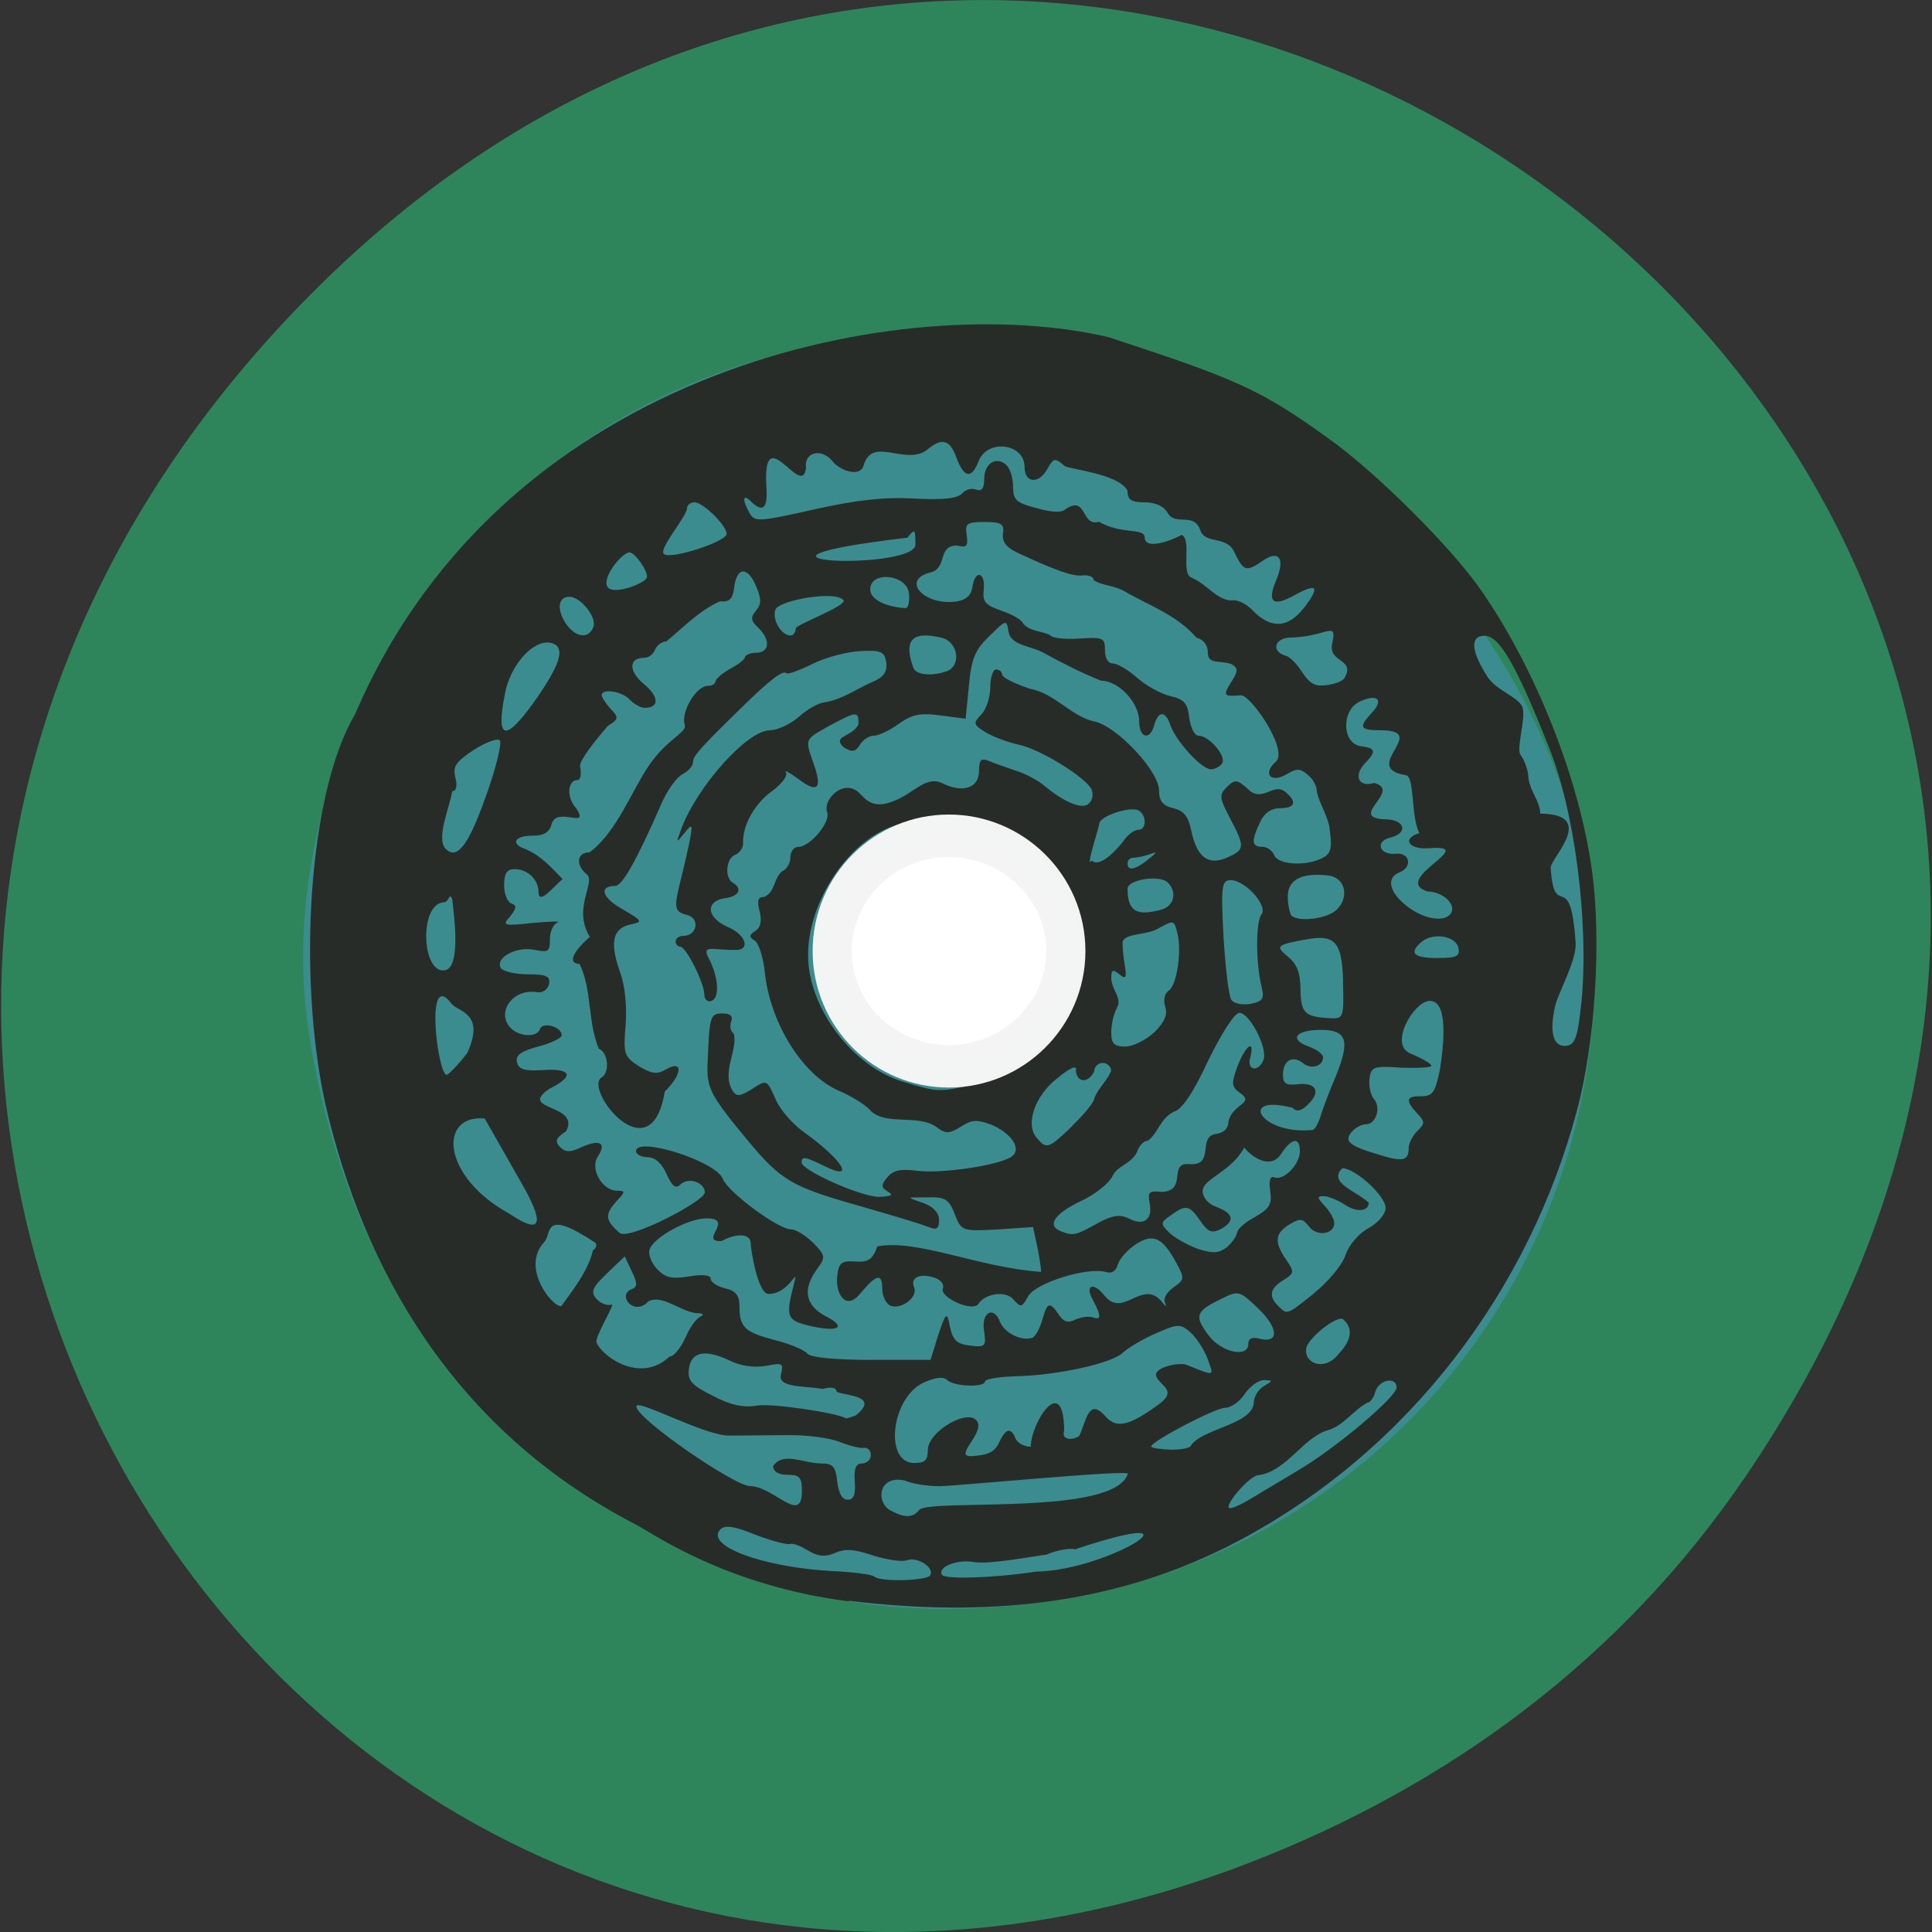 <svg xmlns="http://www.w3.org/2000/svg" viewBox="0 0 16 16"><rect x="0" y="0" width="16" height="16" fill="#333333" stroke="none"/><path d="m 14.449 12.238 c 5.566 -8.18 -5.246 -16.473 -11.871 -9.805 c -6.246 6.281 -0.105 16.04 7.773 12.992 c 1.645 -0.637 3.074 -1.684 4.098 -3.188" fill="#2e855b"/><path d="m 7.02 13.258 c -0.918 -0.164 -2.035 -0.738 -2.789 -1.438 c -0.277 -0.258 -0.758 -0.852 -0.988 -1.215 c -0.352 -0.563 -0.668 -1.613 -0.723 -2.402 c -0.094 -1.383 0.52 -2.918 1.586 -3.953 c 1.512 -1.461 3.641 -1.863 5.684 -1.07 c 1.504 0.582 2.828 2.086 3.246 3.68 c 0.68 2.602 -0.852 5.344 -3.461 6.195 c -0.801 0.262 -1.777 0.34 -2.555 0.203" fill="#3b8c8f"/><path d="m 7.03 13.262 c -1.031 -0.133 -1.625 -0.566 -1.773 -0.641 c -1.504 -0.781 -2.25 -2.113 -2.566 -3.492 c -0.23 -1.074 -0.133 -2.57 0.25 -3.215 c 1.25 -2.914 4.59 -3.512 6.242 -3.121 c 1.063 0.348 1.258 0.434 1.816 0.836 c 0.387 0.273 1.016 0.898 1.266 1.258 c 0.457 0.66 0.813 1.563 0.918 2.316 c 0.082 0.582 0.027 1.441 -0.125 2 c -0.391 1.461 -1.367 2.801 -2.816 3.566 c -1.012 0.531 -2.094 0.625 -3.211 0.488 m 0.672 -0.211 c 0.039 -0.063 -0.105 -0.156 -0.191 -0.125 c -0.039 0.016 -0.168 -0.004 -0.281 -0.039 c -0.164 -0.055 -0.234 -0.059 -0.328 -0.016 c -0.16 0.063 -0.215 -0.063 -0.348 -0.082 c -0.023 0.016 -0.156 -0.02 -0.289 -0.07 c -0.18 -0.074 -0.258 -0.086 -0.297 -0.051 c -0.141 0.137 0.348 0.316 0.922 0.348 c 0.176 0.008 0.332 0.027 0.352 0.047 c 0.047 0.043 0.43 0.035 0.461 -0.012 m 0.879 -0.031 c 0.602 -0.008 1.477 -0.57 0.32 -0.184 c -0.039 -0.012 -0.145 0.004 -0.234 0.043 c -0.148 0.02 -0.473 0.082 -0.598 0.063 c -0.141 -0.027 -0.309 0.039 -0.27 0.105 c 0.027 0.039 0.43 0.027 0.781 -0.027 m -0.969 -0.512 c 0.105 -0.094 1.613 0.055 1.727 -0.297 c 0.016 -0.039 -1.426 0.102 -1.562 0.102 c -0.105 0 -0.234 -0.023 -0.285 -0.047 c -0.211 -0.047 -0.242 0.164 -0.129 0.242 c 0.125 0.07 0.195 0.07 0.25 0 m -0.973 -0.152 c 0 -0.117 -0.02 -0.137 -0.117 -0.137 c -0.078 0 -0.121 -0.027 -0.121 -0.074 c 0.09 -0.121 0.246 -0.02 0.406 -0.02 c 0.09 0 0.113 0.031 0.125 0.152 c 0.012 0.094 0.039 0.148 0.086 0.148 c 0.051 0 0.066 -0.043 0.059 -0.148 c -0.008 -0.109 0.008 -0.152 0.059 -0.152 c 0.039 0 0.074 -0.031 0.074 -0.07 c 0 -0.039 -0.027 -0.066 -0.063 -0.059 c -0.031 0.004 -0.121 -0.02 -0.199 -0.051 c -0.078 -0.031 -0.258 -0.055 -0.402 -0.055 c -0.145 0 -0.375 0.004 -0.512 0.004 c -0.203 0 -0.766 -0.309 -0.766 -0.242 c 0 0.102 0.813 0.66 0.941 0.66 c 0.199 0.004 0.43 0.324 0.43 0.043 m 3.75 0.043 c 0.086 -0.055 0.27 -0.16 0.402 -0.242 c 0.305 -0.188 0.773 -0.586 0.773 -0.66 c 0 -0.094 -0.148 -0.066 -0.176 0.035 c -0.012 0.047 -0.043 0.09 -0.066 0.09 c -0.121 0.066 -0.195 0.191 -0.332 0.23 c -0.203 0.063 -0.34 0.34 -0.57 0.371 c -0.074 0 -0.305 0.273 -0.234 0.273 c 0.027 0 0.117 -0.043 0.203 -0.098 m -2.707 -0.383 c 0 -0.16 0.359 -0.363 0.414 -0.227 c 0.039 0.102 -0.203 0.285 -0.051 0.277 c 0.137 -0.008 0.191 -0.035 0.227 -0.113 c 0.055 -0.117 0.098 -0.129 0.137 -0.031 c 0.016 0.035 0.07 0.066 0.125 0.066 c 0.004 -0.207 0.273 -0.617 0.277 -0.133 c -0.027 0.082 0.074 0.082 0.125 0.043 c 0.059 -0.121 0.074 -0.32 0.215 -0.164 c 0.09 0.105 0.191 0.086 0.434 -0.09 c 0.18 -0.125 0.012 -0.16 -0.012 -0.242 c -0.02 -0.074 0.195 -0.113 0.246 -0.094 c 0.246 0.098 0.234 0.102 0.18 -0.047 c -0.027 -0.074 -0.09 -0.172 -0.141 -0.219 c -0.086 -0.074 -0.102 -0.074 -0.289 0.008 c -0.109 0.047 -0.23 0.121 -0.273 0.16 c -0.086 0.086 -0.539 0.188 -0.895 0.195 c -0.133 0.004 -0.246 0.023 -0.246 0.043 c 0 0.051 -0.258 0.043 -0.313 -0.012 c -0.031 -0.031 -0.098 -0.023 -0.199 0.023 c -0.266 0.129 -0.324 0.664 -0.074 0.664 c 0.09 0 0.113 -0.023 0.113 -0.109 m 2.18 -0.039 c 0.105 -0.141 0.512 -0.172 0.52 -0.355 c 0 -0.047 0.039 -0.109 0.082 -0.133 c 0.078 -0.047 0.078 -0.047 0.004 -0.051 c -0.047 0 -0.117 0.051 -0.16 0.113 c -0.043 0.066 -0.117 0.117 -0.164 0.117 c -0.082 0 -0.609 0.277 -0.613 0.32 c 0 0.012 0.074 0.023 0.164 0.027 c 0.094 0 0.168 -0.016 0.168 -0.039 m -2.777 -0.246 c 0.203 -0.164 -0.086 -0.16 -0.16 -0.195 c 0 -0.035 -0.047 -0.043 -0.117 -0.023 c -0.137 -0.027 -0.371 -0.008 -0.344 -0.117 c 0.023 -0.098 0.016 -0.102 -0.125 -0.074 c -0.102 0.016 -0.211 0 -0.305 -0.047 c -0.199 -0.094 -0.316 -0.07 -0.332 0.074 c -0.012 0.094 0.023 0.133 0.195 0.219 c 0.148 0.078 0.254 0.102 0.371 0.082 c 0.117 -0.02 0.652 0.059 0.734 0.105 c 0.004 0.004 0.043 -0.008 0.082 -0.023 m 0.66 -0.594 c 0.086 -0.27 0.094 -0.277 0.121 -0.137 c 0.023 0.109 0.059 0.141 0.164 0.152 c 0.129 0.016 0.137 0.008 0.117 -0.125 c -0.023 -0.152 0.082 -0.207 0.133 -0.07 c 0.039 0.094 0.184 0.164 0.273 0.129 c 0.113 -0.105 0.078 -0.395 0.207 -0.199 c 0.043 0.07 0.082 0.082 0.141 0.051 c 0.047 -0.02 0.109 -0.031 0.145 -0.02 c 0.07 0.027 0.074 -0.008 0.008 -0.133 c -0.078 -0.133 -0.004 -0.168 0.094 -0.043 c 0.152 0.184 0.305 -0.137 0.465 0.039 c 0.035 0.047 0.051 0.055 0.035 0.02 c -0.02 -0.035 0.008 -0.086 0.066 -0.129 c 0.094 -0.063 0.094 -0.078 0.031 -0.195 c -0.117 -0.219 -0.195 -0.258 -0.34 -0.164 c -0.066 0.043 -0.133 0.117 -0.148 0.164 c -0.016 0.059 -0.051 0.082 -0.102 0.066 c -0.152 -0.043 -0.578 0.09 -0.641 0.199 c -0.051 0.094 -0.063 0.098 -0.121 0.031 c -0.063 -0.078 -0.234 -0.055 -0.293 0.035 c -0.047 0.07 -0.324 -0.055 -0.293 -0.129 c 0.012 -0.035 -0.02 -0.074 -0.074 -0.09 c -0.121 -0.039 -0.199 0.004 -0.164 0.082 c 0.031 0.082 -0.105 0.184 -0.195 0.152 c -0.039 -0.016 -0.07 -0.082 -0.07 -0.145 c 0 -0.16 -0.082 -0.074 -0.188 0.051 c -0.113 0.133 -0.203 -0.004 -0.184 -0.156 c 0.012 -0.105 0.035 -0.125 0.148 -0.117 c 0.109 0.008 0.145 -0.016 0.184 -0.125 c 0.332 -0.063 0.84 0.176 1.355 0.211 c 0.004 -0.008 -0.008 -0.09 -0.027 -0.191 l -0.039 -0.18 l -0.297 0.02 c -0.293 0.016 -0.297 0.012 -0.352 -0.129 c -0.047 -0.121 -0.078 -0.141 -0.223 -0.137 c -0.148 0.004 -0.211 -0.012 -0.035 0.047 c 0.082 0.031 0.129 0.082 0.129 0.141 c 0 0.07 -0.02 0.086 -0.082 0.059 c -0.098 -0.035 -0.223 -0.074 -0.605 -0.184 c -0.535 -0.152 -0.625 -0.207 -0.895 -0.531 c -0.305 -0.367 -0.34 -0.434 -0.336 -0.617 c 0.016 -0.418 0.02 -0.438 0.125 -0.438 c 0.066 0 0.09 0.023 0.07 0.07 c -0.012 0.035 -0.004 0.078 0.023 0.098 c 0.035 0.133 -0.102 0.316 -0.012 0.469 c 0.035 0.055 0.063 0.051 0.164 -0.012 c 0.121 -0.078 0.121 -0.078 0.191 0.078 c 0.035 0.09 0.148 0.219 0.25 0.289 c 0.309 0.223 0.418 0.402 0.16 0.273 c -0.16 -0.078 -0.191 -0.086 -0.191 -0.031 c 0 0.066 0.492 0.285 0.641 0.285 c 0.102 -0.004 0.121 -0.016 0.074 -0.043 c -0.059 -0.035 -0.059 -0.055 -0.004 -0.121 c 0.051 -0.059 0.113 -0.07 0.254 -0.051 c 0.203 0.023 0.68 -0.047 0.777 -0.121 c 0.082 -0.063 -0.004 -0.191 -0.172 -0.262 c -0.117 -0.043 -0.16 -0.043 -0.25 0.016 c -0.098 0.059 -0.125 0.063 -0.203 0.004 c -0.16 -0.113 -0.43 -0.004 -0.555 -0.145 c -0.035 -0.039 -0.152 -0.113 -0.254 -0.156 c -0.301 -0.129 -0.57 -0.563 -0.613 -0.98 c -0.012 -0.121 -0.051 -0.242 -0.082 -0.262 c -0.051 -0.031 -0.051 -0.047 0.004 -0.082 c 0.043 -0.027 0.055 -0.082 0.035 -0.16 c -0.023 -0.09 -0.016 -0.121 0.039 -0.121 c 0.094 -0.047 0.074 -0.148 0.145 -0.211 c 0.039 -0.016 0.07 -0.066 0.07 -0.113 c 0 -0.047 0.027 -0.09 0.063 -0.09 c 0.102 0 0.273 -0.207 0.242 -0.289 c -0.035 -0.09 0.109 -0.258 0.238 -0.18 c 0.066 0.039 0.109 0.176 0.32 0.086 c 0.156 -0.059 0.262 -0.211 0.395 -0.145 c 0.172 0.086 0.305 0.039 0.305 -0.102 c 0 -0.09 0.016 -0.109 0.082 -0.082 c 0.047 0.02 0.148 0.055 0.227 0.082 c 0.078 0.023 0.184 0.082 0.234 0.125 c 0.164 0.137 0.316 0.199 0.367 0.145 c 0.027 -0.023 0.039 -0.074 0.023 -0.113 c -0.039 -0.098 -0.43 -0.34 -0.609 -0.375 c -0.086 -0.02 -0.207 -0.063 -0.27 -0.102 c -0.102 -0.063 -0.105 -0.074 -0.035 -0.148 c 0.043 -0.043 0.074 -0.145 0.074 -0.227 c 0 -0.078 0.023 -0.145 0.047 -0.145 c 0.027 0 0.051 0.02 0.051 0.043 c 0 0.023 0.102 0.074 0.23 0.117 c 0.203 0.035 0.344 0.23 0.531 0.27 c 0.184 0.035 0.539 0.41 0.539 0.574 c 0 0.086 0.031 0.125 0.117 0.145 c 0.086 0.02 0.125 0.066 0.148 0.18 c 0.047 0.227 0.141 0.297 0.297 0.23 c 0.148 -0.066 0.152 -0.086 0.027 -0.324 c -0.09 -0.172 -0.094 -0.195 -0.027 -0.262 c 0.066 -0.063 0.082 -0.063 0.168 0.012 c 0.121 0.129 0.215 -0.051 0.313 0.027 c 0.102 0.082 0.086 0.137 -0.039 0.137 c -0.074 0 -0.133 0.039 -0.168 0.117 c -0.074 0.156 -0.07 0.203 0.02 0.203 c 0.039 0 0.082 0.031 0.098 0.07 c 0.031 0.078 0.262 0.094 0.398 0.023 c 0.07 -0.035 0.082 -0.082 0.063 -0.219 c -0.008 -0.125 -0.09 -0.227 -0.109 -0.336 c 0 -0.043 -0.035 -0.105 -0.078 -0.137 c -0.059 -0.051 -0.09 -0.051 -0.168 -0.004 c -0.137 0.082 -0.207 -0.004 -0.09 -0.105 c 0.098 -0.102 -0.211 -0.551 -0.293 -0.547 c -0.148 0.012 -0.152 0.004 -0.07 -0.125 c 0.047 -0.074 0.047 -0.102 -0.008 -0.133 c -0.09 -0.035 -0.195 0.008 -0.195 -0.094 c 0 -0.063 -0.035 -0.109 -0.094 -0.125 c -0.172 -0.195 -0.395 -0.266 -0.594 -0.383 c -0.086 -0.051 -0.191 -0.047 -0.258 -0.094 c 0 -0.027 -0.039 -0.043 -0.086 -0.039 c -0.082 0.012 -0.223 -0.039 -0.52 -0.176 c -0.117 -0.051 -0.152 -0.098 -0.145 -0.168 c 0.012 -0.082 -0.012 -0.098 -0.152 -0.098 c -0.148 0 -0.164 0.012 -0.148 0.109 c 0.012 0.094 0 0.105 -0.082 0.086 c -0.164 0 -0.074 0.188 -0.219 0.223 c -0.242 0.059 -0.063 0.27 0.203 0.242 c 0.09 -0.012 0.133 -0.047 0.145 -0.121 c 0.02 -0.145 0.109 -0.129 0.094 0.02 c -0.012 0.102 0.012 0.129 0.148 0.176 c 0.09 0.031 0.172 0.078 0.18 0.109 c 0.063 0.066 0.148 0.055 0.223 0.094 c 0.012 0.023 0.121 0.035 0.238 0.027 c 0.199 -0.012 0.215 -0.008 0.215 0.098 c 0 0.066 0.027 0.109 0.066 0.109 c 0.039 0 0.129 0.055 0.199 0.117 c 0.07 0.063 0.195 0.133 0.273 0.152 c 0.121 0.027 0.148 0.063 0.16 0.184 c 0.012 0.078 0.043 0.145 0.078 0.145 c 0.086 0 0.23 0.168 0.195 0.227 c -0.016 0.027 -0.059 0.051 -0.094 0.051 c -0.078 0 -0.293 -0.238 -0.336 -0.367 c -0.039 -0.117 -0.098 -0.121 -0.133 0 c -0.035 0.133 -0.125 0.109 -0.125 -0.031 c 0 -0.156 -0.172 -0.336 -0.316 -0.336 c -0.164 -0.066 -0.32 -0.145 -0.469 -0.227 c -0.105 -0.063 -0.277 -0.059 -0.297 -0.18 c -0.016 -0.102 -0.02 -0.098 -0.16 0.039 c -0.117 0.113 -0.148 0.188 -0.168 0.41 l -0.027 0.273 l -0.207 -0.027 c -0.172 -0.023 -0.238 -0.008 -0.348 0.07 c -0.074 0.055 -0.168 0.098 -0.207 0.098 c -0.039 0 -0.09 0.035 -0.113 0.074 c -0.035 0.059 -0.063 0.066 -0.133 0.023 c -0.109 -0.098 0.078 -0.086 0.121 -0.195 c 0 -0.109 -0.016 -0.105 -0.242 0.016 c -0.203 0.113 -0.203 0.105 -0.133 0.305 c 0.078 0.215 0.039 0.258 -0.121 0.137 c -0.074 -0.055 -0.125 -0.082 -0.105 -0.055 c 0.016 0.027 -0.035 0.094 -0.113 0.152 c -0.145 0.102 -0.246 0.285 -0.242 0.426 c 0.004 0.043 -0.027 0.086 -0.063 0.102 c -0.078 0.027 -0.094 0.191 -0.02 0.234 c 0.078 0.047 0.051 0.109 -0.059 0.125 c -0.176 0.023 -0.164 0.164 0.02 0.242 c 0.145 0.063 0.18 0.184 0.07 0.188 c -0.199 0.004 -0.297 -0.051 -0.23 0.074 c 0.078 0.152 0.09 0.324 0.02 0.348 c -0.031 0.012 -0.059 -0.012 -0.059 -0.051 c 0 -0.098 -0.152 -0.398 -0.199 -0.398 c -0.02 0 -0.039 -0.02 -0.039 -0.043 c 0 -0.027 0.031 -0.047 0.066 -0.047 c 0.113 0 0.137 -0.145 0.031 -0.172 c -0.109 -0.027 -0.113 -0.059 -0.055 -0.289 c 0.023 -0.09 0.055 -0.23 0.074 -0.32 c 0.027 -0.148 0.023 -0.152 -0.043 -0.07 c -0.07 0.086 -0.07 0.086 -0.027 -0.031 c 0.129 -0.352 0.547 -0.82 0.734 -0.82 c 0.063 0 0.172 -0.051 0.242 -0.113 c 0.07 -0.063 0.164 -0.113 0.203 -0.117 c 0.156 -0.023 0.277 -0.117 0.426 -0.18 c 0.074 -0.035 0.102 -0.078 0.094 -0.152 c -0.016 -0.09 -0.043 -0.102 -0.211 -0.094 c -0.109 0.004 -0.289 0.051 -0.398 0.105 c -0.109 0.055 -0.207 0.09 -0.219 0.078 c -0.027 -0.027 -0.133 0.051 -0.371 0.285 c -0.352 0.344 -0.402 0.402 -0.402 0.453 c 0 0.031 -0.039 0.074 -0.086 0.098 c -0.051 0.027 -0.129 0.137 -0.176 0.246 c -0.207 0.473 -0.324 0.68 -0.383 0.68 c -0.137 0 -0.109 0.098 0.059 0.191 c 0.172 0.102 0.176 0.105 0.063 0.129 c -0.145 0.035 -0.168 0.152 -0.078 0.402 c 0.039 0.109 0.055 0.285 0.043 0.434 c -0.02 0.234 -0.012 0.258 0.109 0.336 c 0.102 0.063 0.152 0.07 0.219 0.031 c 0.148 -0.09 0.148 0.031 -0.004 0.18 c -0.113 0.699 -0.676 -0.023 -0.523 -0.117 c 0.07 -0.043 0.055 -0.207 -0.023 -0.238 c -0.094 -0.223 -0.055 -0.492 -0.16 -0.703 c -0.098 0 -0.059 -0.098 0.086 -0.223 c -0.145 -0.234 0.047 -0.445 -0.023 -0.516 c -0.098 -0.078 -0.086 -0.184 0.02 -0.184 c 0.223 -0.164 0.348 -0.508 0.492 -0.719 c 0.152 -0.223 0.316 -0.273 0.297 -0.336 c -0.035 -0.105 0.094 -0.324 0.191 -0.324 c 0.039 0 0.066 -0.02 0.066 -0.047 c 0.066 -0.086 0.172 -0.105 0.238 -0.18 c 0 -0.027 0.043 -0.047 0.094 -0.047 c 0.113 0 0.125 -0.105 0.02 -0.207 c -0.063 -0.059 -0.066 -0.086 -0.02 -0.141 c 0.047 -0.055 0.047 -0.098 0 -0.207 c -0.07 -0.164 -0.16 -0.156 -0.18 0.016 c -0.012 0.094 -0.039 0.121 -0.117 0.113 c -0.172 0.074 -0.328 0.238 -0.445 0.332 c -0.035 0 -0.078 0.031 -0.094 0.07 c -0.016 0.039 -0.055 0.066 -0.09 0.066 c -0.129 0 -0.129 0.109 -0.004 0.215 c 0.129 0.105 0.133 0.199 0.008 0.199 c -0.031 0 -0.086 -0.031 -0.121 -0.066 c -0.059 -0.07 -0.234 -0.098 -0.234 -0.039 c 0 0.016 0.031 0.066 0.074 0.113 c 0.07 0.074 0.066 0.086 -0.023 0.141 c -0.09 0.105 -0.238 0.285 -0.23 0.336 c 0.012 0.063 0.004 0.113 -0.02 0.113 c -0.086 0 -0.094 0.145 -0.012 0.234 c 0.117 0.18 -0.16 -0.02 -0.203 0.129 c -0.02 0.07 -0.063 0.098 -0.16 0.098 c -0.152 0 -0.184 0.07 -0.051 0.113 c 0.129 0.059 0.203 0.145 0.301 0.246 c -0.063 0.051 -0.199 0.223 -0.199 0.109 c 0 -0.105 -0.09 -0.191 -0.199 -0.191 c -0.063 0 -0.086 0.035 -0.086 0.133 c 0 0.074 0.027 0.141 0.063 0.152 c 0.043 0.016 0.039 0.039 -0.012 0.105 c -0.07 0.078 -0.059 0.082 0.188 0.055 c 0.145 -0.012 0.234 -0.016 0.203 -0.004 c -0.035 0.016 -0.063 0.074 -0.063 0.141 c 0 0.102 -0.012 0.109 -0.129 0.086 c -0.148 -0.031 -0.328 0.066 -0.277 0.152 c 0.02 0.027 0.121 0.051 0.227 0.051 c 0.152 0 0.184 0.016 0.172 0.082 c -0.012 0.043 -0.051 0.074 -0.098 0.066 c -0.203 -0.035 -0.348 0.172 -0.215 0.301 c 0.074 0.07 0.215 0.074 0.238 0.004 c 0.02 -0.063 0.18 -0.02 0.18 0.051 c 0 0.023 -0.086 0.066 -0.195 0.094 c -0.141 0.039 -0.188 0.07 -0.176 0.129 c 0.016 0.063 0.063 0.074 0.219 0.066 c 0.234 -0.016 0.258 0.051 0.055 0.152 c -0.281 0.184 0.258 0.125 0.133 0.355 c -0.086 0.055 -0.094 0.082 -0.051 0.129 c 0.047 0.047 0.086 0.047 0.184 0 c 0.152 -0.066 0.203 -0.031 0.129 0.082 c -0.066 0.102 0.039 0.281 0.16 0.281 c 0.07 0 0.07 0.008 0 0.082 c -0.102 0.113 -0.102 0.16 0.02 0.266 c 0.07 0.07 0.699 -0.258 0.707 -0.332 c 0 -0.086 -0.137 -0.133 -0.203 -0.066 c -0.039 0.035 -0.066 0.016 -0.113 -0.086 c -0.039 -0.09 -0.094 -0.141 -0.156 -0.141 c -0.051 0 -0.098 -0.023 -0.098 -0.051 c 0 -0.125 0.664 0.082 0.719 0.23 c 0.043 0.109 0.457 0.418 0.566 0.418 c 0.039 0 0.121 0.051 0.184 0.113 c 0.102 0.105 0.102 0.117 0.031 0.215 c -0.125 0.172 -0.098 0.305 0.078 0.395 c 0.18 0.094 0.086 0.133 -0.164 0.07 c -0.164 -0.043 -0.176 -0.074 -0.105 -0.344 c 0.039 -0.164 -0.031 0.086 -0.211 0.086 c -0.09 0 -0.148 -0.375 -0.148 -0.418 c 0 -0.082 -0.109 -0.09 -0.242 -0.02 c -0.195 0.008 0.117 -0.188 -0.125 -0.188 c -0.148 0 -0.43 0.152 -0.469 0.254 c -0.016 0.039 0.012 0.113 0.059 0.164 c 0.07 0.074 0.121 0.086 0.266 0.063 c 0.113 -0.02 0.18 -0.012 0.18 0.02 c 0 0.027 0.055 0.063 0.117 0.078 c 0.09 0.02 0.121 0.059 0.121 0.148 c 0 0.176 0.043 0.215 0.293 0.281 c 0.125 0.031 0.246 0.082 0.27 0.113 c 0.027 0.031 0.23 0.051 0.531 0.051 h 0.488 l 0.043 -0.137 m -2.074 -0.043 c 0.035 -0.086 0.094 -0.168 0.129 -0.18 c 0.031 -0.016 0.016 -0.027 -0.039 -0.027 c -0.141 -0.02 -0.281 -0.156 -0.395 -0.098 c -0.117 0.129 -0.266 -0.051 -0.137 -0.102 c 0.047 -0.016 0.047 -0.047 0 -0.145 l -0.059 -0.125 l -0.148 0.141 c -0.121 0.117 -0.137 0.152 -0.086 0.211 c 0.035 0.039 0.09 0.059 0.125 0.047 c 0.035 -0.016 -0.141 0.27 -0.125 0.313 c 0.043 0.113 0.363 0.348 0.605 0.117 c 0.031 0.004 0.09 -0.066 0.129 -0.152 m 5.41 0.133 c 0.176 -0.184 0.055 -0.273 0.039 -0.289 c -0.043 -0.039 -0.285 0.148 -0.305 0.238 c -0.023 0.125 0.148 0.199 0.266 0.051 m -0.746 -0.086 c 0 -0.043 0.031 -0.059 0.09 -0.043 c 0.164 0.043 0.164 -0.082 -0.004 -0.246 c -0.16 -0.152 -0.164 -0.156 -0.313 -0.082 c -0.207 0.102 -0.223 0.137 -0.105 0.297 c 0.105 0.145 0.332 0.195 0.332 0.074 m 0.547 -0.422 c 0.113 -0.09 0.23 -0.23 0.258 -0.313 c 0.027 -0.082 0.109 -0.18 0.191 -0.223 c 0.082 -0.047 0.141 -0.117 0.141 -0.168 c 0 -0.098 -0.25 -0.328 -0.359 -0.328 c -0.121 0.121 0.117 0.188 0.219 0.285 c 0 0.074 -0.102 0.082 -0.199 0.016 c -0.059 -0.039 -0.137 -0.07 -0.176 -0.07 c -0.055 0 -0.051 0.016 0.012 0.082 c 0.043 0.047 0.078 0.109 0.078 0.141 c 0 0.094 -0.145 0.113 -0.207 0.031 c -0.055 -0.07 -0.074 -0.074 -0.164 -0.02 c -0.121 0.074 -0.129 0.145 -0.027 0.293 c 0.07 0.102 0.066 0.113 -0.023 0.168 c -0.113 0.07 -0.125 0.133 -0.043 0.215 c 0.078 0.074 0.066 0.078 0.301 -0.109 m -5.977 -0.352 c 0.027 -0.016 0.039 -0.051 0.016 -0.066 c -0.434 -0.285 -0.352 -0.078 -0.418 -0.004 c -0.215 0.23 0.113 0.59 0.148 0.523 c 0.027 -0.047 0.215 -0.266 0.254 -0.453 m 5.336 -0.148 c 0 -0.027 0.066 -0.086 0.148 -0.129 c 0.121 -0.07 0.141 -0.105 0.125 -0.215 c -0.012 -0.09 0 -0.125 0.035 -0.113 c 0.078 0.031 0.211 -0.109 0.211 -0.215 c 0 -0.121 -0.066 -0.113 -0.152 0.016 c -0.078 0.129 -0.223 0.055 -0.309 -0.047 c -0.113 0.207 -0.34 0.254 -0.344 0.359 c 0 0.055 0.047 0.109 0.117 0.133 c 0.141 0.055 0.152 0.117 0.031 0.184 c -0.074 0.035 -0.105 0.023 -0.168 -0.07 c -0.09 -0.129 -0.117 -0.137 -0.242 -0.047 c -0.09 0.063 -0.09 0.07 -0.012 0.148 c 0.047 0.043 0.152 0.102 0.238 0.133 c 0.125 0.039 0.168 0.035 0.238 -0.016 c 0.043 -0.039 0.082 -0.094 0.082 -0.121 m -1.16 -0.074 c 0.129 -0.07 0.191 -0.078 0.262 -0.043 c 0.125 0.066 0.199 0.012 0.176 -0.121 c -0.02 -0.098 -0.008 -0.109 0.102 -0.098 c 0.215 -0.012 0.043 -0.25 0.23 -0.23 c 0.211 0.012 0.059 -0.227 0.215 -0.25 c 0.066 -0.008 0.105 -0.047 0.105 -0.105 c 0.035 -0.145 0.215 -0.148 0.102 -0.23 c -0.078 -0.055 -0.082 -0.078 -0.027 -0.227 c 0.066 -0.172 0.145 -0.23 0.105 -0.07 c -0.031 0.105 0.066 0.125 0.109 0.02 c 0.039 -0.094 -0.113 -0.391 -0.199 -0.391 c -0.039 0 -0.145 0.164 -0.258 0.395 c -0.125 0.27 -0.219 0.406 -0.281 0.422 c -0.117 0.055 -0.133 0.18 -0.219 0.242 c -0.035 0 -0.074 0.043 -0.09 0.094 c -0.051 0.102 -0.16 0.109 -0.203 0.199 c -0.027 0.059 -0.148 0.156 -0.27 0.211 c -0.211 0.102 -0.277 0.199 -0.156 0.246 c 0.098 0.039 0.121 0.035 0.297 -0.063 m -5.07 -0.871 c -0.383 -0.035 -0.359 0.477 0.199 0.785 c 0.047 0.027 0.391 0.281 0.145 -0.18 c -0.016 -0.031 -0.344 -0.605 -0.344 -0.605 m 7.652 0.246 c 0 -0.039 0.031 -0.102 0.07 -0.141 c 0.066 -0.063 0.066 -0.078 0 -0.148 c -0.098 -0.105 -0.09 -0.141 0.02 -0.141 c 0.109 0 0.125 -0.02 0.168 -0.215 c 0.031 -0.199 0.078 -0.594 -0.094 -0.574 c -0.125 0.016 -0.328 0.355 -0.152 0.434 c 0.098 0.039 0.176 0.086 0.176 0.102 c 0 0.016 -0.113 0.02 -0.25 0.016 c -0.227 -0.016 -0.25 -0.008 -0.262 0.09 c -0.008 0.059 0.008 0.133 0.035 0.168 c 0.063 0.07 0.02 0.211 -0.066 0.211 c -0.035 0 -0.086 0.027 -0.117 0.063 c -0.066 0.078 -0.02 0.117 0.234 0.191 c 0.188 0.059 0.238 0.047 0.238 -0.055 m -2.785 -0.188 c 0.098 -0.094 0.18 -0.195 0.18 -0.223 c 0.035 -0.09 0.105 -0.145 0.141 -0.23 c 0 -0.035 -0.031 -0.066 -0.07 -0.066 c -0.039 0 -0.07 0.031 -0.07 0.07 c -0.051 0.102 -0.145 0.094 -0.152 -0.008 c 0.012 -0.047 -0.043 -0.027 -0.152 0.063 c -0.188 0.145 -0.27 0.383 -0.172 0.496 c 0.082 0.094 0.094 0.094 0.297 -0.102 m 1.988 0.035 c 0.016 0 0.043 -0.047 0.063 -0.105 c 0.016 -0.059 0.074 -0.211 0.129 -0.34 c 0.121 -0.297 0.09 -0.383 -0.125 -0.383 c -0.207 0 -0.266 0.078 -0.102 0.137 c 0.066 0.023 0.121 0.063 0.121 0.09 c 0 0.074 -0.098 0.105 -0.168 0.047 c -0.086 -0.066 -0.164 -0.02 -0.164 0.098 c 0 0.074 0.027 0.09 0.125 0.078 c 0.152 -0.016 0.191 0.063 0.082 0.168 c -0.055 0.055 -0.094 0.063 -0.129 0.027 c -0.457 -0.117 -0.266 0.227 0.168 0.184 m -2.82 -0.371 c 0.512 -0.109 0.914 -0.586 0.914 -1.082 c 0 -0.285 -0.219 -0.75 -0.426 -0.895 c -0.309 -0.211 -0.73 -0.281 -1.105 -0.18 c -0.387 0.105 -0.742 0.621 -0.742 1.078 c 0 0.438 0.367 0.926 0.789 1.051 c 0.285 0.086 0.293 0.086 0.57 0.027 m -4.176 -0.277 c 0.141 -0.324 -0.082 -0.328 -0.137 -0.398 c -0.223 -0.297 -0.113 0.59 -0.039 0.59 c 0.023 0 0.164 -0.164 0.176 -0.191 m 5.684 -0.16 c 0.086 -0.086 0.113 -0.148 0.09 -0.215 c -0.016 -0.055 -0.004 -0.105 0.027 -0.129 c 0.07 -0.039 0.113 -0.332 0.074 -0.48 c -0.027 -0.109 -0.027 -0.109 -0.168 -0.031 c -0.098 0.051 -0.285 0.035 -0.285 0.113 c 0 0.18 0.07 0.34 -0.02 0.266 c -0.063 -0.051 -0.074 -0.047 -0.074 0.035 c 0.012 0.102 0.09 0.156 0.047 0.238 c -0.027 0.047 -0.047 0.137 -0.047 0.203 c 0 0.094 0.023 0.117 0.117 0.117 c 0.063 0 0.172 -0.055 0.238 -0.117 m 3.539 -0.25 c 0.063 -0.656 -0.055 -1.582 -0.27 -2.113 c -0.27 -0.68 -0.41 -0.922 -0.531 -0.922 c -0.125 0 -0.113 0.129 0.023 0.34 c 0.078 0.121 0.277 0.172 0.293 0.266 c 0.02 0.094 -0.055 0.328 -0.02 0.379 c 0.039 0.055 0.066 0.141 0.066 0.195 c 0.016 0.113 0.094 0.188 0.098 0.293 c 0.477 0.004 0.082 0.371 0.086 0.449 c 0.031 0.461 0.164 -0.027 0.207 0.625 c 0.008 0.137 -0.141 0.406 -0.168 0.512 c -0.055 0.23 -0.016 0.355 0.098 0.336 c 0.066 -0.012 0.09 -0.082 0.117 -0.359 m -1.973 -0.168 c -0.008 -0.336 -0.066 -0.398 -0.313 -0.352 c -0.238 0.043 -0.25 0.055 -0.145 0.141 c 0.074 0.059 0.105 0.133 0.105 0.273 c 0.004 0.199 0.035 0.227 0.258 0.238 c 0.098 0.004 0.102 -0.016 0.094 -0.301 m -0.672 0.047 c -0.051 -0.191 -0.051 -0.543 -0.004 -0.605 c 0.059 -0.07 -0.133 -0.285 -0.254 -0.285 c -0.074 0 -0.082 0.047 -0.059 0.473 c 0.016 0.258 0.043 0.492 0.066 0.52 c 0.023 0.031 0.094 0.043 0.16 0.031 c 0.098 -0.02 0.113 -0.043 0.09 -0.133 m 1.629 -0.328 c -0.016 -0.098 -0.203 -0.133 -0.301 -0.055 c -0.113 0.094 -0.074 0.137 0.125 0.137 c 0.16 0 0.191 -0.016 0.176 -0.082 m -1.01 -0.316 c 0.109 -0.105 0.074 -0.266 -0.063 -0.285 c -0.219 -0.027 -0.34 0.031 -0.34 0.172 c 0 0.07 0.016 0.141 0.031 0.16 c 0.059 0.055 0.293 0.027 0.371 -0.047 m 0.949 0.027 c 0.047 -0.074 -0.07 -0.18 -0.195 -0.18 c -0.309 -0.102 0.438 -0.391 0.02 -0.359 c -0.172 0.016 -0.238 -0.078 -0.086 -0.125 c -0.074 -0.133 -0.035 -0.48 -0.117 -0.48 c -0.375 -0.063 0.203 -0.367 -0.195 -0.371 c -0.184 0 -0.195 -0.023 -0.082 -0.145 c 0.102 -0.109 0.047 -0.16 -0.098 -0.094 c -0.156 0.07 -0.152 0.348 0.008 0.371 c 0.125 0.016 0.129 0.043 0.027 0.148 c -0.09 0.102 -0.043 0.195 0.082 0.156 c 0.238 0.063 -0.23 0.289 0.09 0.301 c 0.164 0 0.199 0.113 0.043 0.152 c -0.129 0.031 -0.09 0.148 0.047 0.133 c 0.117 -0.012 0.141 0.113 0.027 0.156 c -0.109 0.043 -0.082 0.164 0.063 0.277 c 0.137 0.109 0.316 0.141 0.367 0.059 m -2.406 -0.027 c 0.113 -0.027 0.141 -0.148 0.059 -0.227 c -0.066 -0.066 -0.332 -0.023 -0.332 0.051 c 0 0.184 0.07 0.23 0.273 0.176 m -5.863 -0.063 c 0 -0.023 -0.008 -0.047 -0.02 -0.047 c -0.012 0 -0.02 0.047 -0.051 0.047 c -0.211 0.012 -0.184 0.598 0.008 0.563 c 0.145 -0.023 0.063 -0.535 0.063 -0.563 m 5.758 -0.352 c 0.082 -0.066 0.082 -0.07 0.008 -0.043 c -0.047 0.016 -0.105 0.027 -0.133 0.027 c -0.023 0 -0.043 0.02 -0.043 0.047 c 0 0.063 0.059 0.055 0.168 -0.031 m -5.484 -0.52 c 0.086 -0.238 0.137 -0.449 0.117 -0.469 c -0.02 -0.02 -0.117 0.016 -0.219 0.082 c -0.148 0.098 -0.172 0.137 -0.148 0.23 c 0.016 0.066 0.008 0.109 -0.027 0.109 c -0.016 0.121 -0.137 0.387 -0.055 0.477 c 0.094 0.094 0.188 -0.023 0.332 -0.43 m 5.406 0.273 c 0.074 0 0.066 -0.137 -0.008 -0.164 c -0.082 -0.027 -0.316 0.055 -0.316 0.113 c 0 0.023 -0.121 0.391 -0.063 0.305 c 0.07 0.07 0.227 -0.109 0.277 -0.18 c 0.031 -0.039 0.078 -0.074 0.109 -0.074 m -4.969 -1.109 c 0.195 -0.285 0.227 -0.418 0.094 -0.441 c -0.141 -0.02 -0.328 0.188 -0.371 0.426 c -0.078 0.398 0.008 0.402 0.277 0.016 m 6.672 -0.141 c 0.105 -0.172 -0.129 -0.129 -0.098 -0.289 c 0.023 -0.117 0.016 -0.125 -0.09 -0.094 c -0.063 0.02 -0.172 0.039 -0.242 0.039 c -0.152 0 -0.18 0.121 -0.039 0.156 c 0.129 0.078 0.141 0.242 0.277 0.242 c 0.074 0 0.16 -0.023 0.191 -0.055 m -3.289 -0.063 c 0.125 -0.047 0.094 -0.242 -0.039 -0.277 c -0.246 -0.059 -0.32 0.016 -0.238 0.246 c 0.02 0.063 0.156 0.074 0.277 0.031 m -2.926 -0.367 c 0.031 -0.078 -0.105 -0.25 -0.199 -0.25 c -0.094 0 -0.105 0.105 -0.031 0.219 c 0.078 0.117 0.191 0.137 0.23 0.031 m 1.676 0.012 c 0 -0.031 0.43 -0.188 0.395 -0.234 c -0.066 -0.082 -0.531 0 -0.563 0.078 c -0.031 0.078 0.047 0.215 0.125 0.215 c 0.023 0 0.043 -0.027 0.043 -0.059 m 4.211 -0.172 c 0.133 -0.176 0.109 -0.207 -0.082 -0.102 c -0.176 0.098 -0.227 0.059 -0.152 -0.121 c 0.078 -0.18 0.027 -0.258 -0.105 -0.168 c -0.141 0.098 -0.16 0.09 -0.234 -0.055 c -0.059 -0.16 -0.25 -0.07 -0.289 -0.199 c -0.055 -0.148 -0.207 -0.027 -0.27 -0.141 c -0.031 -0.055 -0.102 -0.086 -0.191 -0.086 c -0.109 0 -0.141 -0.02 -0.141 -0.098 c -0.078 -0.141 -0.488 -0.176 -0.52 -0.203 c -0.082 -0.07 -0.09 -0.066 -0.141 0.02 c -0.07 0.133 -0.191 0.125 -0.191 -0.012 c 0 -0.195 -0.305 -0.234 -0.379 -0.051 c -0.059 0.152 -0.121 0.145 -0.184 -0.023 c -0.055 -0.156 -0.125 -0.172 -0.25 -0.063 c -0.184 0.125 -0.449 -0.121 -0.52 0.125 c -0.027 0.098 -0.188 0.047 -0.254 -0.031 c -0.09 -0.117 -0.242 -0.082 -0.223 0.051 c -0.031 0.27 -0.363 -0.418 -0.328 0.156 c 0.012 0.18 -0.027 0.219 -0.129 0.121 c -0.066 -0.066 -0.074 -0.016 -0.012 0.094 c 0.043 0.078 0.07 0.078 0.535 -0.027 c 0.352 -0.078 0.582 -0.105 0.832 -0.09 c 0.242 0.012 0.355 0 0.395 -0.043 c 0.027 -0.031 0.078 -0.047 0.117 -0.031 c 0.047 0.016 0.066 -0.012 0.066 -0.09 c 0 -0.129 0.102 -0.191 0.184 -0.113 c 0.031 0.027 0.055 0.109 0.055 0.18 c 0 0.109 0.027 0.133 0.195 0.176 c 0.137 0.039 0.211 0.039 0.246 0.004 c 0.172 -0.109 0.121 0.152 0.27 0.109 c 0.188 0.109 0.375 0.047 0.379 0.129 c 0 0.109 0.223 0.027 0.305 -0.02 c 0.09 0.035 -0.012 0.324 0.086 0.355 c 0.125 0.055 0.199 0.176 0.32 0.188 c 0.051 -0.012 0.129 0.023 0.191 0.09 c 0.148 0.148 0.289 0.137 0.418 -0.031 m -3.273 -0.121 c -0.02 -0.156 -0.32 -0.184 -0.32 -0.031 c 0 0.117 0.223 0.156 0.293 0.156 c 0.023 0 0.035 -0.059 0.027 -0.125 m -2.168 -0.133 c 0 -0.059 -0.102 -0.203 -0.145 -0.203 c -0.066 0 -0.246 0.227 -0.176 0.293 c 0.059 0.059 0.32 -0.043 0.32 -0.09 m 2.223 -0.262 c 0 -0.137 -0.004 -0.141 -0.066 -0.063 c -1.723 0.203 0.027 0.277 0.066 0.063 m -1.563 -0.094 c 0 -0.07 -0.195 -0.262 -0.266 -0.262 c -0.035 0 -0.063 0.023 -0.063 0.051 c 0 0.066 -0.246 0.344 -0.188 0.379 c 0.063 0.043 0.516 -0.105 0.516 -0.168" fill="#282c29"/><path d="m 136.21 125.32 c 0 5.976 -5.379 10.846 -11.97 10.846 c -6.591 0 -11.921 -4.87 -11.921 -10.846 c 0 -5.976 5.331 -10.846 11.921 -10.846 c 6.591 0 11.97 4.87 11.97 10.846" transform="matrix(0.081 0 0 0.088 -2.206 -3.152)" stroke-opacity="0.996" fill="#fff" stroke="#f4f4f4" stroke-width="4"/></svg>